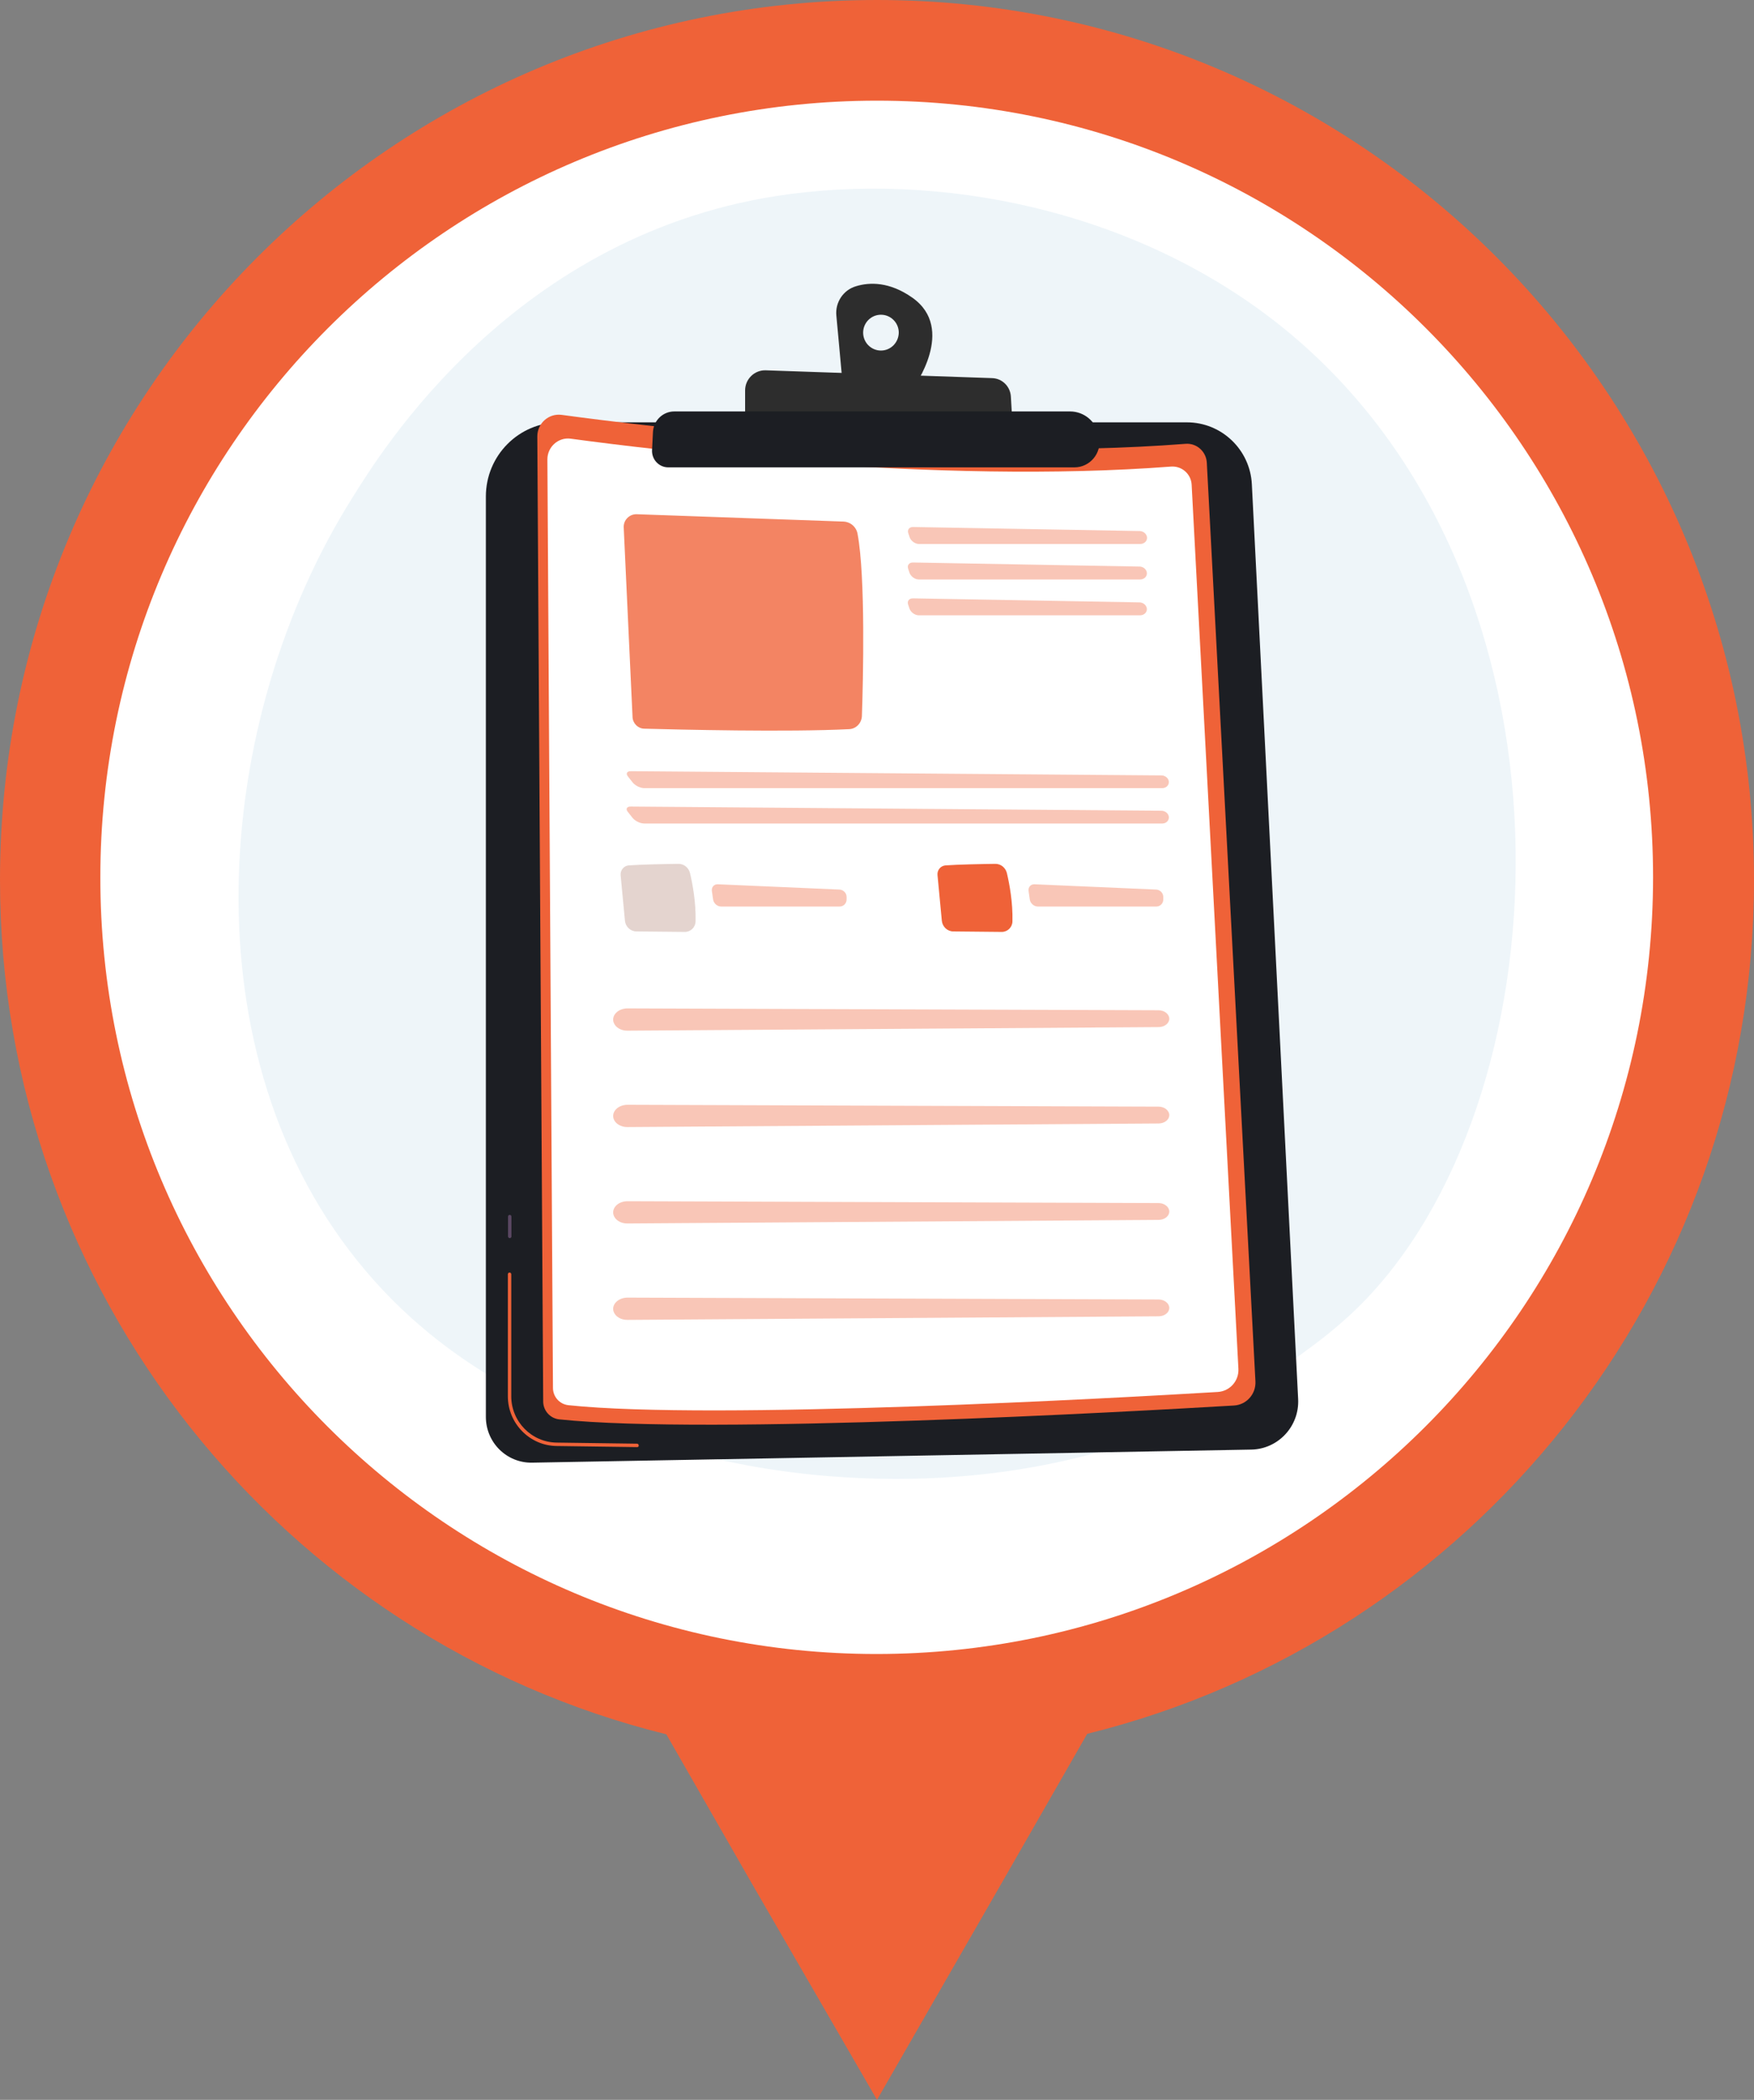 <svg width="122" height="146" viewBox="0 0 122 146" fill="none" xmlns="http://www.w3.org/2000/svg">
<rect x="0" y="0" width="122" height="146" fill="#808080" stroke="none"/>
<path d="M122 61.187C122 27.375 94.676 -6.10092e-07 61 -3.93085e-07C27.324 -1.76078e-07 1.76405e-07 27.375 3.94292e-07 61.187C5.79464e-07 89.923 19.749 114.013 46.346 120.583L52.168 130.736L61 146L69.799 130.703L75.621 120.55C102.251 113.98 122 89.889 122 61.187Z" fill="#EF6238"/>
<path d="M60.958 115C90.781 115 114.967 90.823 114.979 61C114.991 31.177 90.823 7 61 7C31.177 7 6.991 31.177 6.979 61C6.967 90.823 31.134 115 60.958 115Z" fill="white"/>
<path d="M95.131 90.21C93.31 92.138 91.576 93.383 90.219 94.368C74.19 105.933 55.221 102.554 51.192 101.731C45.235 100.518 33.731 98.169 25.415 88.337C12.822 73.459 14.783 50.016 24.542 34.553C26.331 31.716 35.767 16.005 54.941 13.493C66.542 11.966 80.061 15.041 89.852 23.292C110.416 40.606 108.951 75.581 95.131 90.21Z" fill="#EEF5F9"/>
<path d="M33.795 34.519C33.795 31.672 36.089 29.365 38.922 29.365L82.559 29.365C84.962 29.365 86.954 31.26 87.073 33.675L90.293 97.269C90.391 99.164 88.904 100.755 87.03 100.788L37.016 101.697C35.249 101.73 33.795 100.301 33.795 98.514L33.795 34.519Z" fill="#1C1E23"/>
<path d="M44.319 100.615L38.717 100.539C36.843 100.518 35.324 98.969 35.324 97.085L35.324 88.596C35.324 88.531 35.378 88.477 35.443 88.477C35.507 88.477 35.561 88.531 35.561 88.596L35.561 97.085C35.561 98.839 36.972 100.279 38.717 100.301L44.308 100.377C44.373 100.377 44.426 100.431 44.426 100.496C44.437 100.572 44.383 100.615 44.319 100.615Z" fill="#EF6238"/>
<path d="M35.455 86.083C35.39 86.083 35.336 86.029 35.336 85.964L35.336 84.589C35.336 84.524 35.39 84.47 35.455 84.47C35.52 84.47 35.574 84.524 35.574 84.589L35.574 85.964C35.574 86.04 35.52 86.083 35.455 86.083Z" fill="#5A4762"/>
<path d="M37.373 30.34C37.373 29.43 38.17 28.726 39.064 28.845C45.021 29.657 65.509 32.169 82.454 30.859C83.229 30.794 83.897 31.39 83.94 32.169L87.322 96.045C87.365 96.922 86.708 97.669 85.836 97.723C78.716 98.145 49.362 99.781 38.903 98.687C38.267 98.622 37.782 98.08 37.782 97.442L37.373 30.34Z" fill="#EF6238"/>
<path d="M38.074 31.942C38.074 31.065 38.839 30.383 39.701 30.502C45.431 31.281 65.155 33.696 81.453 32.44C82.196 32.386 82.842 32.949 82.885 33.696L86.138 95.168C86.181 96.012 85.546 96.727 84.706 96.781C77.844 97.192 49.611 98.763 39.539 97.701C38.925 97.636 38.462 97.117 38.462 96.499L38.074 31.942Z" fill="white"/>
<path opacity="0.78" d="M43.383 36.685L43.997 49.863C44.018 50.296 44.374 50.653 44.804 50.664C47.228 50.729 54.801 50.913 59.066 50.697C59.551 50.675 59.928 50.274 59.95 49.787C60.036 47.318 60.208 40.117 59.648 37.118C59.562 36.631 59.142 36.273 58.646 36.263L44.298 35.754C43.781 35.732 43.35 36.165 43.383 36.685Z" fill="#EF6238"/>
<g opacity="0.6">
<path opacity="0.6" d="M79.309 37.822C79.579 37.822 79.794 37.627 79.783 37.378C79.772 37.14 79.546 36.934 79.288 36.923L63.507 36.642C63.238 36.642 63.087 36.837 63.184 37.096L63.27 37.356C63.356 37.605 63.647 37.822 63.916 37.822L79.309 37.822Z" fill="#EF6238"/>
</g>
<g opacity="0.6">
<path opacity="0.6" d="M63.497 39.11C63.228 39.11 63.077 39.305 63.174 39.565L63.26 39.825C63.346 40.074 63.637 40.291 63.907 40.291L79.3 40.291C79.569 40.291 79.784 40.096 79.773 39.847C79.763 39.608 79.537 39.403 79.278 39.392L63.497 39.11Z" fill="#EF6238"/>
</g>
<g opacity="0.6">
<path opacity="0.6" d="M63.495 41.602C63.226 41.602 63.075 41.797 63.172 42.056L63.258 42.316C63.344 42.565 63.635 42.782 63.905 42.782L79.298 42.782C79.567 42.782 79.782 42.587 79.772 42.338C79.761 42.1 79.535 41.894 79.276 41.883L63.495 41.602Z" fill="#EF6238"/>
</g>
<g opacity="0.6">
<path opacity="0.6" d="M80.837 54.8C81.106 54.8 81.311 54.605 81.3 54.356C81.29 54.118 81.053 53.913 80.783 53.913L43.868 53.62C43.599 53.62 43.513 53.793 43.685 53.999L44.019 54.421C44.191 54.627 44.547 54.8 44.816 54.8L80.837 54.8Z" fill="#EF6238"/>
</g>
<g opacity="0.6">
<path opacity="0.6" d="M43.858 56.078C43.589 56.078 43.503 56.251 43.675 56.457L44.009 56.879C44.181 57.085 44.537 57.258 44.806 57.258L80.838 57.258C81.108 57.258 81.312 57.063 81.301 56.814C81.291 56.576 81.054 56.37 80.784 56.37L43.858 56.078Z" fill="#EF6238"/>
</g>
<path d="M43.717 60.17C44.6 60.105 46.259 60.073 47.175 60.062C47.562 60.051 47.896 60.322 47.993 60.701C48.166 61.437 48.413 62.715 48.381 64.068C48.37 64.469 48.047 64.794 47.638 64.794L44.266 64.761C43.857 64.761 43.512 64.436 43.469 64.025L43.167 60.842C43.146 60.495 43.394 60.203 43.717 60.17Z" fill="#E4D4CF"/>
<g opacity="0.6">
<path opacity="0.6" d="M49.934 61.482C49.664 61.471 49.481 61.677 49.514 61.947L49.6 62.543C49.643 62.814 49.891 63.03 50.16 63.03L58.4 63.03C58.67 63.03 58.885 62.814 58.885 62.543L58.885 62.359C58.885 62.088 58.659 61.861 58.389 61.85L49.934 61.482Z" fill="#EF6238"/>
</g>
<path d="M65.757 60.17C66.641 60.105 68.299 60.073 69.215 60.062C69.603 60.051 69.937 60.322 70.034 60.701C70.206 61.437 70.454 62.715 70.421 64.068C70.411 64.469 70.088 64.794 69.678 64.794L66.307 64.761C65.897 64.761 65.553 64.436 65.51 64.025L65.208 60.842C65.176 60.495 65.423 60.203 65.757 60.17Z" fill="#EF6238"/>
<g opacity="0.6">
<path opacity="0.6" d="M71.961 61.482C71.692 61.471 71.508 61.677 71.541 61.947L71.627 62.543C71.67 62.814 71.918 63.03 72.187 63.03L80.428 63.03C80.697 63.03 80.912 62.814 80.912 62.543L80.912 62.359C80.912 62.088 80.686 61.861 80.417 61.85L71.961 61.482Z" fill="#EF6238"/>
</g>
<g opacity="0.6">
<path opacity="0.6" d="M42.68 71.087C42.799 71.433 43.197 71.671 43.65 71.661L80.587 71.412C81.007 71.412 81.341 71.141 81.33 70.816C81.319 70.502 80.985 70.242 80.587 70.242L43.65 70.112C42.993 70.112 42.519 70.589 42.68 71.087Z" fill="#EF6238"/>
</g>
<g opacity="0.6">
<path opacity="0.6" d="M42.68 77.788C42.799 78.135 43.197 78.373 43.65 78.362L80.587 78.113C81.007 78.113 81.341 77.842 81.33 77.517C81.319 77.203 80.985 76.943 80.587 76.943L43.65 76.814C42.993 76.814 42.519 77.29 42.68 77.788Z" fill="#EF6238"/>
</g>
<g opacity="0.6">
<path opacity="0.6" d="M42.68 84.492C42.799 84.839 43.197 85.077 43.65 85.066L80.587 84.817C81.007 84.817 81.341 84.546 81.33 84.221C81.319 83.907 80.985 83.647 80.587 83.647L43.65 83.518C42.993 83.518 42.519 83.994 42.68 84.492Z" fill="#EF6238"/>
</g>
<g opacity="0.6">
<path opacity="0.6" d="M42.68 91.195C42.799 91.542 43.197 91.78 43.65 91.769L80.587 91.52C81.007 91.52 81.341 91.249 81.33 90.924C81.319 90.611 80.985 90.351 80.587 90.351L43.65 90.221C42.993 90.221 42.519 90.708 42.68 91.195Z" fill="#EF6238"/>
</g>
<path d="M63.451 20.692C61.878 19.587 60.499 19.609 59.541 19.901C58.657 20.161 58.087 21.017 58.173 21.937L58.593 26.506L63.548 26.95C63.537 26.94 66.542 22.857 63.451 20.692ZM61.275 24.373C60.596 24.373 60.036 23.821 60.036 23.128C60.036 22.446 60.586 21.883 61.275 21.883C61.954 21.883 62.514 22.435 62.514 23.128C62.503 23.821 61.954 24.373 61.275 24.373Z" fill="#2D2D2D"/>
<path d="M51.826 29.441L51.826 27.145C51.826 26.355 52.483 25.716 53.27 25.748L69.007 26.29C69.707 26.311 70.268 26.864 70.311 27.567L70.44 29.776L51.826 29.441Z" fill="#2D2D2D"/>
<path d="M45.418 30.026C45.461 29.235 46.107 28.607 46.904 28.607L74.426 28.607C75.417 28.607 76.258 29.322 76.43 30.307L76.451 30.437C76.635 31.509 75.816 32.495 74.728 32.495L46.484 32.495C45.838 32.495 45.321 31.953 45.353 31.293L45.418 30.026Z" fill="#1C1E23"/>
</svg>
